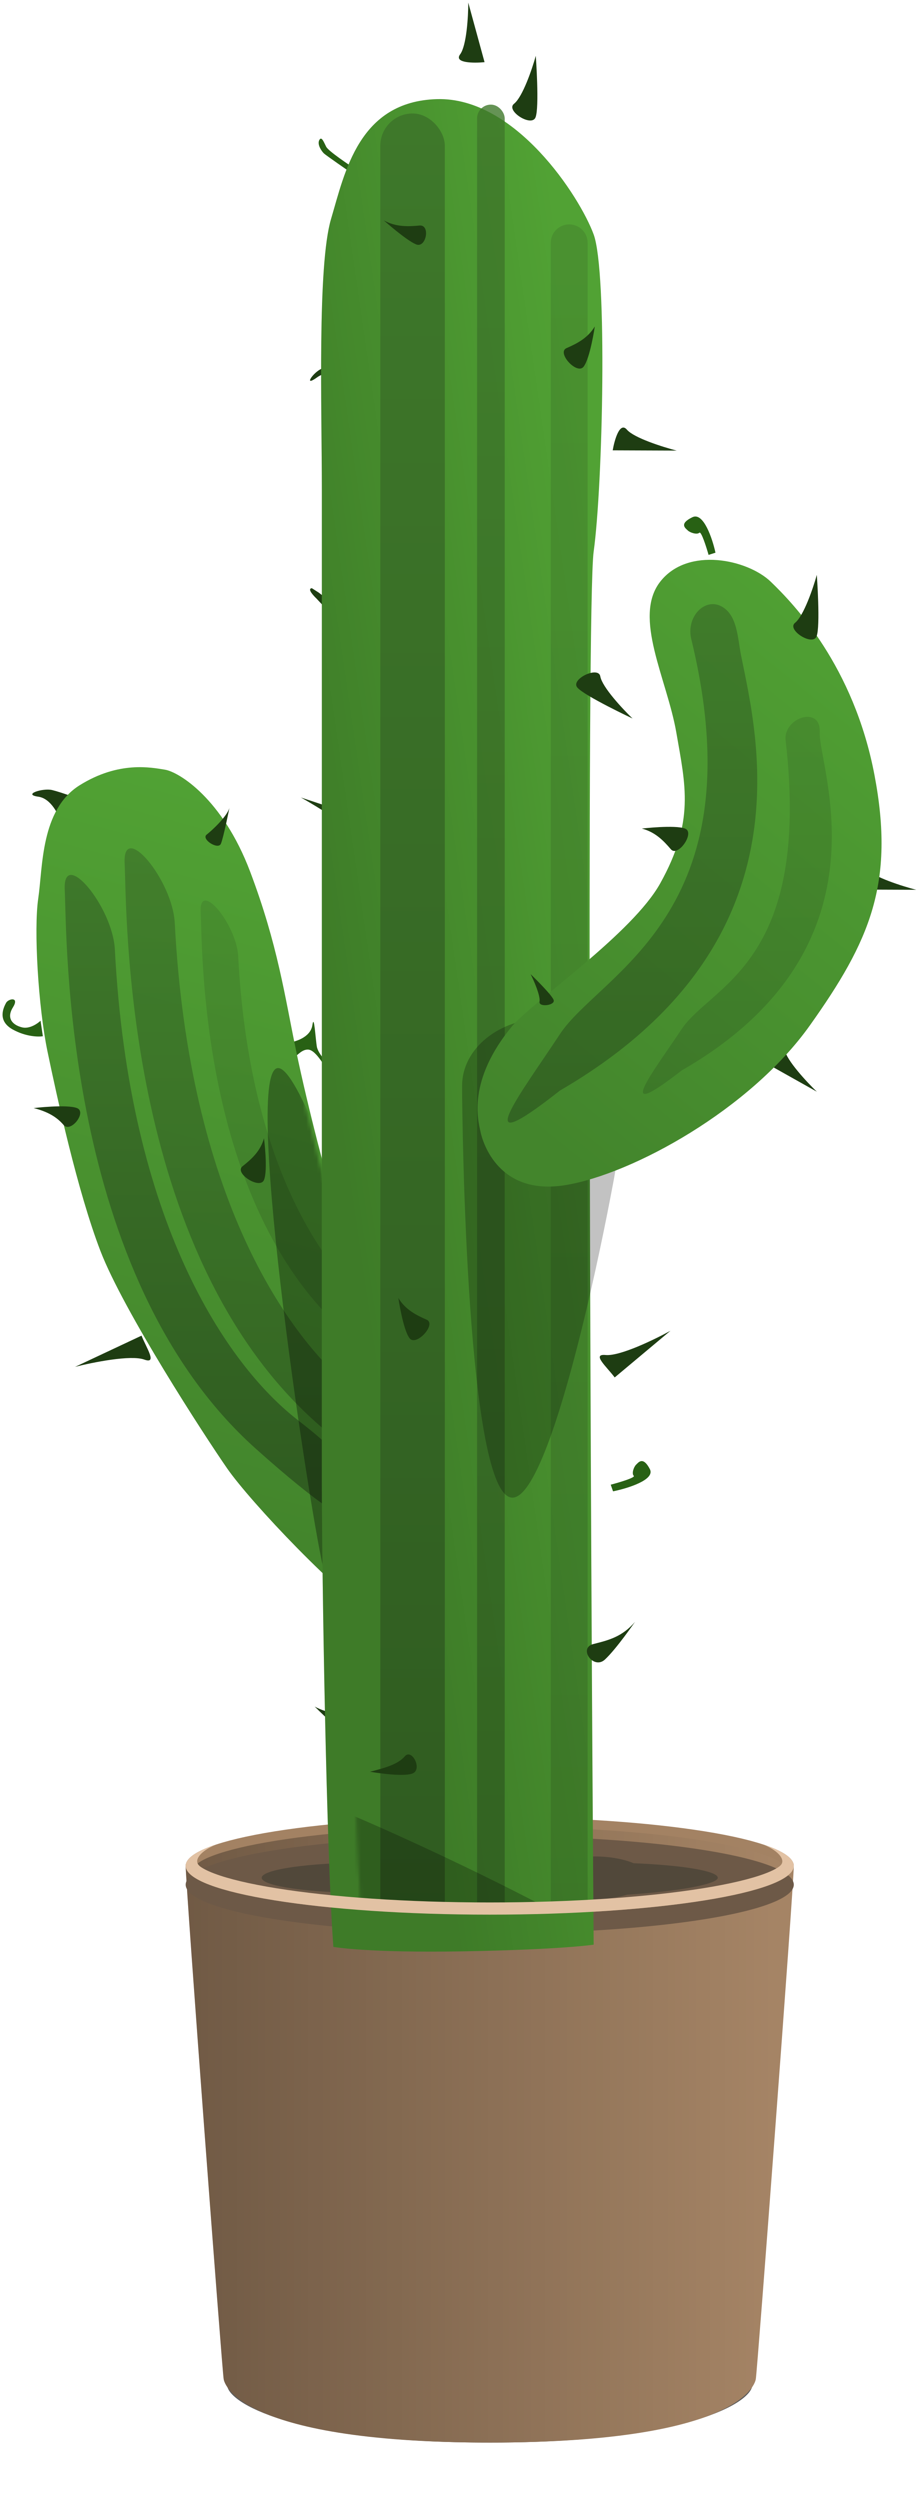 <svg width="268" height="730" viewBox="0 0 268 730" fill="none" xmlns="http://www.w3.org/2000/svg">
<g opacity="0.64" filter="url(#filter0_f_1006_2058)">
<path d="M219.875 696.424C219.875 701.432 201.025 713.265 143.129 713.265C85.233 713.265 66.383 701.432 66.383 696.424C66.383 691.416 100.743 688.651 143.129 688.651C185.515 688.651 219.875 691.416 219.875 696.424Z" fill="black"/>
</g>
<path d="M231.993 544.853C231.993 550.856 221.221 693.833 220.885 694.74C220.885 694.74 219.033 713.265 143.129 713.265C67.224 713.265 65.373 694.74 65.373 694.74C65.036 693.833 54.265 550.517 54.265 544.853C54.265 538.375 94.051 530.603 143.129 530.603C192.207 530.603 231.993 537.728 231.993 544.853Z" fill="#A58465"/>
<path d="M231.993 544.853C231.993 550.856 221.221 693.833 220.885 694.74C220.885 694.74 219.033 713.265 143.129 713.265C67.224 713.265 65.373 694.74 65.373 694.74C65.036 693.833 54.265 550.517 54.265 544.853C54.265 538.375 94.051 530.603 143.129 530.603C192.207 530.603 231.993 537.728 231.993 544.853Z" fill="url(#paint0_linear_1006_2058)" fill-opacity="0.32"/>
<g filter="url(#filter1_i_1006_2058)">
<ellipse cx="143.129" cy="544.853" rx="88.864" ry="14.25" fill="#6D5947"/>
</g>
<g filter="url(#filter2_i_1006_2058)">
<path fill-rule="evenodd" clip-rule="evenodd" d="M165.331 556.374C160.163 556.244 155.696 555.899 151.996 555.418C146.946 556.592 139.863 557.322 132.021 557.322C124.354 557.322 117.414 556.624 112.388 555.497C110.94 555.526 109.459 555.541 107.954 555.541C90.572 555.541 76.481 553.547 76.481 551.087C76.481 548.628 90.572 546.634 107.954 546.634C109.459 546.634 110.94 546.649 112.388 546.678C117.414 545.55 124.354 544.853 132.021 544.853C141.274 544.853 149.47 545.869 154.516 547.431C156.809 547.229 159.3 547.06 161.946 546.931C164.828 545.655 169.015 544.853 173.676 544.853C178.224 544.853 182.322 545.617 185.195 546.84C199.445 547.409 209.777 549.095 209.777 551.087C209.777 552.978 197.732 555.12 183.335 556.01C180.669 556.832 177.317 557.322 173.676 557.322C170.611 557.322 167.75 556.975 165.331 556.374Z" fill="#51483A"/>
</g>
<path d="M230.618 544.853C230.618 545.213 230.389 545.819 229.339 546.642C228.313 547.447 226.714 548.283 224.522 549.114C220.154 550.77 213.753 552.288 205.747 553.572C189.758 556.136 167.618 557.728 143.129 557.728C118.639 557.728 96.5 556.136 80.51 553.572C72.505 552.288 66.104 550.77 61.736 549.114C59.544 548.283 57.945 547.447 56.918 546.642C55.868 545.819 55.64 545.213 55.64 544.853C55.64 544.492 55.868 543.886 56.918 543.063C57.945 542.259 59.544 541.423 61.736 540.592C66.104 538.935 72.505 537.418 80.51 536.134C96.5 533.57 118.639 531.978 143.129 531.978C167.618 531.978 189.758 533.57 205.747 536.134C213.753 537.418 220.154 538.935 224.522 540.592C226.714 541.423 228.313 542.259 229.339 543.063C230.389 543.886 230.618 544.492 230.618 544.853Z" stroke="#A38263" stroke-width="2.75"/>
<path d="M95.331 42.855C96.004 44.15 101.839 48.037 104.756 49.98L104.756 51.923C101.614 49.764 95.196 45.316 94.658 44.798C93.985 44.15 92.638 42.207 93.311 40.912C93.985 39.616 94.658 41.559 95.331 42.855Z" fill="#286114"/>
<path d="M93.153 173.051C93.826 173.478 102.353 180.604 105.27 182.547L103.251 185.358C100.109 183.199 93.018 175.292 92.479 174.774C91.806 174.126 89.639 171.93 91.133 171.756C91.133 171.756 92.48 172.624 93.153 173.051Z" fill="#1E3D12"/>
<path d="M6.467 300.008C8.621 300.526 10.955 298.929 11.853 298.065L12.526 302.599C11.179 302.815 7.544 302.729 3.774 300.656C-0.938 298.065 1.081 294.179 1.754 292.883L1.754 292.883C2.428 291.588 5.794 290.94 3.774 294.179C1.754 297.417 3.774 299.36 6.467 300.008Z" fill="#286114"/>
<path d="M11.18 232.643C14.95 233.161 17.238 238.041 17.912 240.416C20.38 238.689 25.317 235.105 25.317 234.586C25.317 233.939 17.912 231.348 15.219 230.7C12.526 230.052 6.467 231.996 11.18 232.643Z" fill="#1E3D12"/>
<path d="M92.638 110.22C95.685 108.021 100.515 108.351 102.736 109.572C103.212 106.671 103.885 104.156 103.505 103.789C103.029 103.331 95.888 106.537 93.508 107.911C91.128 109.285 88.83 112.968 92.638 110.22Z" fill="#1E3D12"/>
<path d="M91.292 299.361C90.753 302.988 86.13 304.327 83.886 304.543L85.233 309.077C86.355 309.077 87.791 306.486 89.945 306.486C92.638 306.486 95.331 312.963 95.331 311.02C95.331 309.466 93.311 308.213 92.638 305.838C92.189 303.463 91.83 295.733 91.292 299.361Z" fill="#286114"/>
<path d="M238.725 318.793L222.568 309.725C224.588 307.35 228.761 303.377 229.3 306.486C229.839 309.595 235.808 315.986 238.725 318.793Z" fill="#1E3D12"/>
<path d="M87.926 232.872L118.636 243.041C116.128 248.425 114.361 256.804 111.753 251.275C109.144 245.747 94.781 236.702 87.926 232.872Z" fill="#1E3D12"/>
<path d="M21.951 399.139L41.365 390.025C42.817 393.692 46.081 398.432 42.152 397.012C38.223 395.592 27.047 397.838 21.951 399.139Z" fill="#1E3D12"/>
<path d="M195.951 388.596L179.65 402.234C177.261 399.053 172.832 395.288 177.009 395.681C181.187 396.074 191.377 391.121 195.951 388.596Z" fill="#1E3D12"/>
<path d="M267.785 259.836L249.08 259.755C249.595 256.727 251.145 251.278 253.227 253.712C255.309 256.145 263.8 258.808 267.785 259.836Z" fill="#1E3D12"/>
<path d="M197.771 131.583L179.066 131.503C179.581 128.474 181.131 123.026 183.213 125.459C185.295 127.893 193.786 130.556 197.771 131.583Z" fill="#1E3D12"/>
<path d="M136.855 0.753L141.616 18.157C138.442 18.463 132.571 18.432 134.475 15.867C136.379 13.302 136.855 4.722 136.855 0.753Z" fill="#1E3D12"/>
<path d="M201.025 154.914C200.352 154.266 198.332 152.97 202.372 151.027C205.603 149.473 208.206 157.289 209.104 161.391L207.084 162.039C206.411 159.664 204.93 155.043 204.391 155.561C203.718 156.209 201.698 155.561 201.025 154.914Z" fill="#286114"/>
<g filter="url(#filter3_ii_1006_2058)">
<path d="M66.383 432.795C73.115 442.511 99.371 470.364 112.162 478.137C136.397 497.569 121.009 393.283 119.567 391.339C116.201 386.805 101.39 366.077 98.697 358.305C96.004 350.532 89.945 327.213 86.579 311.02C83.213 294.826 81.194 279.928 73.115 258.552C65.037 237.177 52.245 229.404 48.206 228.756C44.167 228.109 34.742 226.165 23.297 233.291C11.853 240.416 12.526 257.257 11.18 266.325C9.833 275.394 11.18 298.065 13.873 311.02C16.566 323.974 22.624 351.827 29.357 369.316C36.089 386.805 59.651 423.079 66.383 432.795Z" fill="url(#paint1_linear_1006_2058)"/>
</g>
<g filter="url(#filter4_f_1006_2058)">
<path d="M74.798 423.079C18.248 372.555 19.594 273.451 18.921 259.848C18.299 247.273 32.914 264.697 33.569 277.271C37.711 356.796 66.198 398.346 86.712 414.426C92.589 419.033 98.676 423.711 102.281 430.251C110.477 445.119 111.986 456.304 74.798 423.079Z" fill="url(#paint2_linear_1006_2058)"/>
</g>
<g opacity="0.8" filter="url(#filter5_f_1006_2058)">
<path d="M92.301 415.306C35.752 364.782 37.098 265.678 36.425 252.076C35.802 239.5 50.417 256.925 51.072 269.498C55.215 349.023 83.701 390.573 104.215 406.653C110.092 411.26 116.179 415.938 119.784 422.478C127.981 437.346 129.489 448.531 92.301 415.306Z" fill="url(#paint3_linear_1006_2058)"/>
</g>
<g opacity="0.4" filter="url(#filter6_f_1006_2058)">
<path d="M100.471 388.697C58.153 350.791 59.161 276.435 58.657 266.23C58.192 256.808 69.128 269.857 69.617 279.277C72.566 336.144 92.063 367.136 107.177 380.37C112.797 385.291 119.055 389.92 122.365 396.617C127.17 406.337 126.134 411.686 100.471 388.697Z" fill="url(#paint4_linear_1006_2058)"/>
</g>
<path d="M9.833 323.567C9.833 323.567 19.463 322.428 22.479 323.567C25.494 324.706 20.667 330.942 18.585 328.509C16.503 326.075 13.818 324.594 9.833 323.567Z" fill="#1E3D12"/>
<mask id="mask0_1006_2058" style="mask-type:alpha" maskUnits="userSpaceOnUse" x="10" y="228" width="116" height="253">
<path d="M66.383 432.795C73.115 442.511 99.371 470.364 112.162 478.137C136.397 497.569 121.009 393.283 119.567 391.339C116.201 386.805 101.39 366.077 98.697 358.305C96.004 350.532 89.945 327.213 86.579 311.02C83.213 294.826 81.194 279.928 73.115 258.552C65.037 237.177 52.245 229.404 48.206 228.756C44.167 228.109 34.742 226.165 23.297 233.291C11.853 240.416 12.526 257.257 11.18 266.325C9.833 275.394 11.18 298.065 13.873 311.02C16.566 323.974 22.624 351.827 29.357 369.316C36.089 386.805 59.651 423.079 66.383 432.795Z" fill="url(#paint5_linear_1006_2058)"/>
</mask>
<g mask="url(#mask0_1006_2058)">
<g opacity="0.32" filter="url(#filter7_f_1006_2058)">
<path d="M94.807 459.21C91.273 446.519 70.916 314.519 80.972 311.926C91.028 309.334 127.688 437.131 131.223 449.822C134.757 462.513 129.47 474.902 119.414 477.495C109.358 480.087 98.341 471.901 94.807 459.21Z" fill="black"/>
</g>
</g>
<path d="M185.895 427.719C186.568 427.071 187.915 425.128 189.934 429.014C191.55 432.124 183.427 434.628 179.163 435.492L178.49 433.548C180.958 432.901 185.76 431.476 185.222 430.957C184.549 430.31 185.222 428.367 185.895 427.719Z" fill="#286114"/>
<path d="M94.658 406.396C94.658 406.396 103.556 408.034 105.56 408.791C107.563 409.548 104.188 414.423 102.804 412.806C101.421 411.189 97.306 407.079 94.658 406.396Z" fill="#1E3D12"/>
<path d="M91.965 498.336C91.965 498.336 100.631 506.989 103.6 508.235C106.569 509.481 108.369 500.836 105.109 501.14C101.848 501.444 95.538 500.321 91.965 498.336Z" fill="#1E3D12"/>
<g filter="url(#filter8_i_1006_2058)">
<path d="M102.063 419.192C102.063 449.247 103.409 529.308 105.429 556.513C105.429 556.513 115.258 558.326 143.802 557.808C172.347 557.29 181.502 555.865 181.502 555.865C180.604 437.976 179.348 164.63 181.502 149.084C184.195 129.652 185.541 67.469 181.502 56.457C177.463 45.446 158.613 16.297 135.724 16.945C112.834 17.593 108.795 38.32 104.756 51.923C100.716 65.525 102.063 107.629 102.063 130.947V299.36V419.192Z" fill="#51A234"/>
<path d="M102.063 419.192C102.063 449.247 103.409 529.308 105.429 556.513C105.429 556.513 115.258 558.326 143.802 557.808C172.347 557.29 181.502 555.865 181.502 555.865C180.604 437.976 179.348 164.63 181.502 149.084C184.195 129.652 185.541 67.469 181.502 56.457C177.463 45.446 158.613 16.297 135.724 16.945C112.834 17.593 108.795 38.32 104.756 51.923C100.716 65.525 102.063 107.629 102.063 130.947V299.36V419.192Z" fill="url(#paint6_linear_1006_2058)" fill-opacity="0.24"/>
</g>
<mask id="mask1_1006_2058" style="mask-type:alpha" maskUnits="userSpaceOnUse" x="101" y="16" width="84" height="542">
<path d="M102.063 419.193C102.063 449.248 103.409 529.309 105.429 556.514C105.429 556.514 115.258 558.327 143.802 557.809C172.347 557.291 181.502 555.866 181.502 555.866C180.604 437.978 179.348 164.631 181.502 149.085C184.195 129.653 185.541 67.47 181.502 56.458C177.463 45.447 158.613 16.298 135.724 16.946C112.834 17.594 108.795 38.322 104.756 51.924C100.716 65.527 102.063 107.63 102.063 130.948V299.361V419.193Z" fill="#51A234"/>
<path d="M102.063 419.193C102.063 449.248 103.409 529.309 105.429 556.514C105.429 556.514 115.258 558.327 143.802 557.809C172.347 557.291 181.502 555.866 181.502 555.866C180.604 437.978 179.348 164.631 181.502 149.085C184.195 129.653 185.541 67.47 181.502 56.458C177.463 45.447 158.613 16.298 135.724 16.946C112.834 17.594 108.795 38.322 104.756 51.924C100.716 65.527 102.063 107.63 102.063 130.948V299.361V419.193Z" fill="url(#paint7_linear_1006_2058)" fill-opacity="0.24"/>
</mask>
<g mask="url(#mask1_1006_2058)">
<g filter="url(#filter9_f_1006_2058)">
<rect x="111.151" y="33.139" width="18.85" height="537.625" rx="9.425" fill="url(#paint8_linear_1006_2058)"/>
</g>
<g opacity="0.8" filter="url(#filter10_f_1006_2058)">
<rect x="139.426" y="30.548" width="8.079" height="540.216" rx="4.039" fill="url(#paint9_linear_1006_2058)"/>
</g>
<g opacity="0.4" filter="url(#filter11_f_1006_2058)">
<path d="M160.969 70.912C160.969 67.937 163.38 65.526 166.355 65.526V65.526C169.329 65.526 171.74 67.937 171.74 70.912V589.992C171.74 592.967 169.329 595.378 166.355 595.378V595.378C163.38 595.378 160.969 592.967 160.969 589.992V70.912Z" fill="url(#paint10_linear_1006_2058)"/>
</g>
<g opacity="0.24" filter="url(#filter12_f_1006_2058)">
<path d="M183.522 317.054C183.522 327.899 163.15 437.329 149.765 437.329C136.38 437.329 135.051 327.899 135.051 317.054C135.051 306.209 145.901 297.417 159.286 297.417C172.671 297.417 183.522 306.209 183.522 317.054Z" fill="black"/>
</g>
<g opacity="0.24" filter="url(#filter13_f_1006_2058)">
<path d="M89.46 524.852C100.348 527.659 204.933 574.915 201.469 587.354C198.005 599.794 87.803 572.707 76.915 569.9C66.028 567.093 60.01 554.733 63.474 542.294C66.939 529.854 78.573 522.045 89.46 524.852Z" fill="black"/>
</g>
</g>
<path d="M116.425 379.032C116.425 379.032 117.774 388.277 119.698 390.785C121.621 393.293 127.673 386.672 124.691 385.367C121.71 384.061 118.488 382.47 116.425 379.032Z" fill="#1E3D12"/>
<path d="M108.142 517.372C108.142 517.372 117.528 519.026 120.544 517.887C123.559 516.748 120.383 510.441 118.301 512.875C116.239 515.285 112.205 516.325 108.256 517.343L108.142 517.372Z" fill="#1E3D12"/>
<path d="M185.588 473.603C185.588 473.603 180.137 481.521 176.789 484.614C173.441 487.707 168.884 481.228 173.423 480.08L173.494 480.062C178.003 478.922 181.829 477.954 185.588 473.603Z" fill="#1E3D12"/>
<path d="M184.868 209.818C184.868 209.818 170.731 203.186 168.711 200.749C166.691 198.312 174.905 194.401 175.443 197.511C175.982 200.62 181.951 207.011 184.868 209.818Z" fill="#1E3D12"/>
<g filter="url(#filter14_ii_1006_2058)">
<path d="M192.946 255.962C184.868 270.471 156.817 289.644 149.861 297.417C136.397 313.568 139.763 325.27 140.436 328.508C141.109 331.747 145.822 347.293 165.345 344.054C184.868 340.816 219.202 322.031 236.705 297.417C254.209 272.803 261.614 255.962 255.555 224.222C249.496 192.483 231.993 174.346 225.261 167.869C218.528 161.391 201.025 157.505 192.946 167.869C184.868 178.233 194.966 196.369 197.659 211.915C200.352 227.461 203.045 237.825 192.946 255.962Z" fill="url(#paint11_linear_1006_2058)"/>
</g>
<g opacity="0.8" filter="url(#filter15_f_1006_2058)">
<path d="M210.811 177.048C205.929 174.463 200.457 180.162 202.035 186.654C221.558 266.974 175.331 284.247 163.662 301.952C151.993 319.657 136.06 340.169 163.662 318.447C237.017 275.836 221.362 215.244 216.583 191.387C215.537 186.162 215.52 179.542 210.811 177.048Z" fill="url(#paint12_linear_1006_2058)"/>
</g>
<g opacity="0.4" filter="url(#filter16_f_1006_2058)">
<path d="M239.571 213.828C239.97 205.869 228.849 209.603 229.607 216.197C237.117 281.575 207.85 287.576 199.214 300.525C190.577 313.474 178.786 328.476 199.214 312.589C261.494 276.837 239.073 223.777 239.571 213.828Z" fill="url(#paint13_linear_1006_2058)"/>
</g>
<path d="M238.721 167.868C238.721 167.868 239.821 182.964 238.637 185.866C237.453 188.767 229.827 183.879 232.356 181.875C234.885 179.872 237.653 171.703 238.721 167.868Z" fill="#1E3D12"/>
<path d="M156.589 16.297C156.589 16.297 157.689 31.393 156.505 34.294C155.322 37.196 147.695 32.307 150.224 30.304C152.753 28.301 155.521 20.131 156.589 16.297Z" fill="#1E3D12"/>
<path d="M155.073 284.463C155.073 284.463 161.201 290.369 161.798 291.989C162.395 293.61 157.381 294.225 157.682 292.511C157.984 290.797 156.068 286.431 155.073 284.463Z" fill="#1E3D12"/>
<path d="M187.561 241.951C187.561 241.951 197.191 240.812 200.207 241.951C203.222 243.09 198.142 250.428 196.06 247.995C193.978 245.561 191.546 242.979 187.561 241.951Z" fill="#1E3D12"/>
<path d="M173.839 95.322C173.839 95.322 172.49 104.567 170.566 107.075C168.643 109.583 162.591 102.962 165.573 101.656C168.555 100.351 171.777 98.76 173.839 95.322Z" fill="#1E3D12"/>
<path d="M112.161 64.35C112.161 64.35 118.617 70.11 121.586 71.356C124.555 72.602 125.873 65.555 122.612 65.859C119.351 66.163 115.734 66.335 112.161 64.35Z" fill="#1E3D12"/>
<path d="M77.156 332.395C77.156 332.395 78.34 341.661 77.156 344.562C75.973 347.463 68.346 342.575 70.875 340.572C73.404 338.568 76.088 336.229 77.156 332.395Z" fill="#1E3D12"/>
<path d="M67.056 235.882C67.056 235.882 65.354 244.443 64.567 246.371C63.781 248.298 58.714 245.051 60.394 243.72C62.075 242.389 66.347 238.429 67.056 235.882Z" fill="#1E3D12"/>
<path fill-rule="evenodd" clip-rule="evenodd" d="M227.971 544.841C227.976 544.845 227.98 544.849 227.985 544.853C227.944 544.887 227.899 544.924 227.849 544.962C227.089 545.558 225.741 546.293 223.652 547.085C219.51 548.655 213.299 550.141 205.356 551.415C189.532 553.953 167.529 555.54 143.129 555.54C118.729 555.54 96.726 553.953 80.901 551.415C72.959 550.141 66.747 548.655 62.606 547.085C60.516 546.293 59.169 545.558 58.409 544.962C58.359 544.924 58.314 544.887 58.273 544.853L58.29 544.838C56.454 543.318 58.529 540.522 63.171 538.627C57.465 540.508 54.265 542.62 54.265 544.853C54.265 552.723 94.051 559.103 143.129 559.103C192.207 559.103 231.993 552.723 231.993 544.853C231.993 542.621 228.795 540.51 223.093 538.629C227.736 540.525 229.813 543.323 227.971 544.841ZM228.373 544.454C228.373 544.454 228.37 544.461 228.36 544.475C228.367 544.461 228.373 544.454 228.373 544.454ZM57.885 544.454C57.885 544.454 57.89 544.461 57.897 544.475C57.888 544.461 57.885 544.454 57.885 544.454ZM57.885 545.251C57.885 545.251 57.888 545.244 57.897 545.23C57.89 545.244 57.885 545.251 57.885 545.251ZM228.36 545.23C228.37 545.244 228.373 545.251 228.373 545.251C228.373 545.251 228.367 545.244 228.36 545.23Z" fill="#E2C2A4"/>
<defs>
<filter id="filter0_f_1006_2058" x="50.383" y="672.651" width="185.492" height="56.614" filterUnits="userSpaceOnUse" color-interpolation-filters="sRGB">
<feFlood flood-opacity="0" result="BackgroundImageFix"/>
<feBlend mode="normal" in="SourceGraphic" in2="BackgroundImageFix" result="shape"/>
<feGaussianBlur stdDeviation="8" result="effect1_foregroundBlur_1006_2058"/>
</filter>
<filter id="filter1_i_1006_2058" x="54.265" y="530.603" width="177.728" height="34.001" filterUnits="userSpaceOnUse" color-interpolation-filters="sRGB">
<feFlood flood-opacity="0" result="BackgroundImageFix"/>
<feBlend mode="normal" in="SourceGraphic" in2="BackgroundImageFix" result="shape"/>
<feColorMatrix in="SourceAlpha" type="matrix" values="0 0 0 0 0 0 0 0 0 0 0 0 0 0 0 0 0 0 127 0" result="hardAlpha"/>
<feOffset dy="5.5"/>
<feGaussianBlur stdDeviation="2.75"/>
<feComposite in2="hardAlpha" operator="arithmetic" k2="-1" k3="1"/>
<feColorMatrix type="matrix" values="0 0 0 0 0 0 0 0 0 0 0 0 0 0 0 0 0 0 0.25 0"/>
<feBlend mode="normal" in2="shape" result="effect1_innerShadow_1006_2058"/>
</filter>
<filter id="filter2_i_1006_2058" x="76.481" y="542.103" width="133.296" height="15.219" filterUnits="userSpaceOnUse" color-interpolation-filters="sRGB">
<feFlood flood-opacity="0" result="BackgroundImageFix"/>
<feBlend mode="normal" in="SourceGraphic" in2="BackgroundImageFix" result="shape"/>
<feColorMatrix in="SourceAlpha" type="matrix" values="0 0 0 0 0 0 0 0 0 0 0 0 0 0 0 0 0 0 127 0" result="hardAlpha"/>
<feOffset dy="-2.75"/>
<feGaussianBlur stdDeviation="2.75"/>
<feComposite in2="hardAlpha" operator="arithmetic" k2="-1" k3="1"/>
<feColorMatrix type="matrix" values="0 0 0 0 0 0 0 0 0 0 0 0 0 0 0 0 0 0 0.32 0"/>
<feBlend mode="normal" in2="shape" result="effect1_innerShadow_1006_2058"/>
</filter>
<filter id="filter3_ii_1006_2058" x="2.652" y="220.02" width="131.054" height="272.529" filterUnits="userSpaceOnUse" color-interpolation-filters="sRGB">
<feFlood flood-opacity="0" result="BackgroundImageFix"/>
<feBlend mode="normal" in="SourceGraphic" in2="BackgroundImageFix" result="shape"/>
<feColorMatrix in="SourceAlpha" type="matrix" values="0 0 0 0 0 0 0 0 0 0 0 0 0 0 0 0 0 0 127 0" result="hardAlpha"/>
<feOffset dx="8" dy="-16"/>
<feGaussianBlur stdDeviation="4"/>
<feComposite in2="hardAlpha" operator="arithmetic" k2="-1" k3="1"/>
<feColorMatrix type="matrix" values="0 0 0 0 0 0 0 0 0 0 0 0 0 0 0 0 0 0 0.25 0"/>
<feBlend mode="normal" in2="shape" result="effect1_innerShadow_1006_2058"/>
<feColorMatrix in="SourceAlpha" type="matrix" values="0 0 0 0 0 0 0 0 0 0 0 0 0 0 0 0 0 0 127 0" result="hardAlpha"/>
<feOffset dx="-8" dy="12"/>
<feGaussianBlur stdDeviation="8"/>
<feComposite in2="hardAlpha" operator="arithmetic" k2="-1" k3="1"/>
<feColorMatrix type="matrix" values="0 0 0 0 0.499 0 0 0 0 0.833 0 0 0 0 0.382 0 0 0 1 0"/>
<feBlend mode="normal" in2="effect1_innerShadow_1006_2058" result="effect2_innerShadow_1006_2058"/>
</filter>
<filter id="filter4_f_1006_2058" x="10.902" y="247.495" width="104.162" height="205.236" filterUnits="userSpaceOnUse" color-interpolation-filters="sRGB">
<feFlood flood-opacity="0" result="BackgroundImageFix"/>
<feBlend mode="normal" in="SourceGraphic" in2="BackgroundImageFix" result="shape"/>
<feGaussianBlur stdDeviation="4" result="effect1_foregroundBlur_1006_2058"/>
</filter>
<filter id="filter5_f_1006_2058" x="28.405" y="239.722" width="104.162" height="205.236" filterUnits="userSpaceOnUse" color-interpolation-filters="sRGB">
<feFlood flood-opacity="0" result="BackgroundImageFix"/>
<feBlend mode="normal" in="SourceGraphic" in2="BackgroundImageFix" result="shape"/>
<feGaussianBlur stdDeviation="4" result="effect1_foregroundBlur_1006_2058"/>
</filter>
<filter id="filter6_f_1006_2058" x="50.643" y="254.967" width="81.973" height="157.975" filterUnits="userSpaceOnUse" color-interpolation-filters="sRGB">
<feFlood flood-opacity="0" result="BackgroundImageFix"/>
<feBlend mode="normal" in="SourceGraphic" in2="BackgroundImageFix" result="shape"/>
<feGaussianBlur stdDeviation="4" result="effect1_foregroundBlur_1006_2058"/>
</filter>
<filter id="filter7_f_1006_2058" x="62.209" y="295.888" width="86.111" height="198.086" filterUnits="userSpaceOnUse" color-interpolation-filters="sRGB">
<feFlood flood-opacity="0" result="BackgroundImageFix"/>
<feBlend mode="normal" in="SourceGraphic" in2="BackgroundImageFix" result="shape"/>
<feGaussianBlur stdDeviation="8" result="effect1_foregroundBlur_1006_2058"/>
</filter>
<filter id="filter8_i_1006_2058" x="93.847" y="16.934" width="90.204" height="552.967" filterUnits="userSpaceOnUse" color-interpolation-filters="sRGB">
<feFlood flood-opacity="0" result="BackgroundImageFix"/>
<feBlend mode="normal" in="SourceGraphic" in2="BackgroundImageFix" result="shape"/>
<feColorMatrix in="SourceAlpha" type="matrix" values="0 0 0 0 0 0 0 0 0 0 0 0 0 0 0 0 0 0 127 0" result="hardAlpha"/>
<feOffset dx="-8" dy="12"/>
<feGaussianBlur stdDeviation="8"/>
<feComposite in2="hardAlpha" operator="arithmetic" k2="-1" k3="1"/>
<feColorMatrix type="matrix" values="0 0 0 0 0.499 0 0 0 0 0.833 0 0 0 0 0.382 0 0 0 1 0"/>
<feBlend mode="normal" in2="shape" result="effect1_innerShadow_1006_2058"/>
</filter>
<filter id="filter9_f_1006_2058" x="103.151" y="25.139" width="34.85" height="553.625" filterUnits="userSpaceOnUse" color-interpolation-filters="sRGB">
<feFlood flood-opacity="0" result="BackgroundImageFix"/>
<feBlend mode="normal" in="SourceGraphic" in2="BackgroundImageFix" result="shape"/>
<feGaussianBlur stdDeviation="4" result="effect1_foregroundBlur_1006_2058"/>
</filter>
<filter id="filter10_f_1006_2058" x="131.426" y="22.548" width="24.079" height="556.216" filterUnits="userSpaceOnUse" color-interpolation-filters="sRGB">
<feFlood flood-opacity="0" result="BackgroundImageFix"/>
<feBlend mode="normal" in="SourceGraphic" in2="BackgroundImageFix" result="shape"/>
<feGaussianBlur stdDeviation="4" result="effect1_foregroundBlur_1006_2058"/>
</filter>
<filter id="filter11_f_1006_2058" x="152.969" y="57.526" width="26.771" height="545.852" filterUnits="userSpaceOnUse" color-interpolation-filters="sRGB">
<feFlood flood-opacity="0" result="BackgroundImageFix"/>
<feBlend mode="normal" in="SourceGraphic" in2="BackgroundImageFix" result="shape"/>
<feGaussianBlur stdDeviation="4" result="effect1_foregroundBlur_1006_2058"/>
</filter>
<filter id="filter12_f_1006_2058" x="119.051" y="281.417" width="80.471" height="171.912" filterUnits="userSpaceOnUse" color-interpolation-filters="sRGB">
<feFlood flood-opacity="0" result="BackgroundImageFix"/>
<feBlend mode="normal" in="SourceGraphic" in2="BackgroundImageFix" result="shape"/>
<feGaussianBlur stdDeviation="8" result="effect1_foregroundBlur_1006_2058"/>
</filter>
<filter id="filter13_f_1006_2058" x="46.495" y="508.281" width="171.058" height="98.323" filterUnits="userSpaceOnUse" color-interpolation-filters="sRGB">
<feFlood flood-opacity="0" result="BackgroundImageFix"/>
<feBlend mode="normal" in="SourceGraphic" in2="BackgroundImageFix" result="shape"/>
<feGaussianBlur stdDeviation="8" result="effect1_foregroundBlur_1006_2058"/>
</filter>
<filter id="filter14_ii_1006_2058" x="131.572" y="153.471" width="134.068" height="201.024" filterUnits="userSpaceOnUse" color-interpolation-filters="sRGB">
<feFlood flood-opacity="0" result="BackgroundImageFix"/>
<feBlend mode="normal" in="SourceGraphic" in2="BackgroundImageFix" result="shape"/>
<feColorMatrix in="SourceAlpha" type="matrix" values="0 0 0 0 0 0 0 0 0 0 0 0 0 0 0 0 0 0 127 0" result="hardAlpha"/>
<feOffset dx="8" dy="-8"/>
<feGaussianBlur stdDeviation="4"/>
<feComposite in2="hardAlpha" operator="arithmetic" k2="-1" k3="1"/>
<feColorMatrix type="matrix" values="0 0 0 0 0 0 0 0 0 0 0 0 0 0 0 0 0 0 0.16 0"/>
<feBlend mode="normal" in2="shape" result="effect1_innerShadow_1006_2058"/>
<feColorMatrix in="SourceAlpha" type="matrix" values="0 0 0 0 0 0 0 0 0 0 0 0 0 0 0 0 0 0 127 0" result="hardAlpha"/>
<feOffset dx="-8" dy="10"/>
<feGaussianBlur stdDeviation="8"/>
<feComposite in2="hardAlpha" operator="arithmetic" k2="-1" k3="1"/>
<feColorMatrix type="matrix" values="0 0 0 0 0.499 0 0 0 0 0.833 0 0 0 0 0.382 0 0 0 1 0"/>
<feBlend mode="normal" in2="effect1_innerShadow_1006_2058" result="effect2_innerShadow_1006_2058"/>
</filter>
<filter id="filter15_f_1006_2058" x="140.372" y="168.411" width="88.945" height="167.403" filterUnits="userSpaceOnUse" color-interpolation-filters="sRGB">
<feFlood flood-opacity="0" result="BackgroundImageFix"/>
<feBlend mode="normal" in="SourceGraphic" in2="BackgroundImageFix" result="shape"/>
<feGaussianBlur stdDeviation="4" result="effect1_foregroundBlur_1006_2058"/>
</filter>
<filter id="filter16_f_1006_2058" x="179.897" y="201.325" width="71.203" height="126.116" filterUnits="userSpaceOnUse" color-interpolation-filters="sRGB">
<feFlood flood-opacity="0" result="BackgroundImageFix"/>
<feBlend mode="normal" in="SourceGraphic" in2="BackgroundImageFix" result="shape"/>
<feGaussianBlur stdDeviation="4" result="effect1_foregroundBlur_1006_2058"/>
</filter>
<linearGradient id="paint0_linear_1006_2058" x1="54.265" y1="600.558" x2="225.513" y2="600.559" gradientUnits="userSpaceOnUse">
<stop/>
<stop offset="1" stop-opacity="0"/>
</linearGradient>
<linearGradient id="paint1_linear_1006_2058" x1="87.252" y1="234.586" x2="31.983" y2="439.833" gradientUnits="userSpaceOnUse">
<stop stop-color="#51A234"/>
<stop offset="1" stop-color="#43852C"/>
</linearGradient>
<linearGradient id="paint2_linear_1006_2058" x1="62.982" y1="253.07" x2="62.982" y2="444.731" gradientUnits="userSpaceOnUse">
<stop stop-color="#3E782A"/>
<stop offset="1" stop-color="#2F5B20"/>
</linearGradient>
<linearGradient id="paint3_linear_1006_2058" x1="80.485" y1="245.297" x2="80.485" y2="436.958" gradientUnits="userSpaceOnUse">
<stop stop-color="#3E782A"/>
<stop offset="1" stop-color="#2F5B20"/>
</linearGradient>
<linearGradient id="paint4_linear_1006_2058" x1="91.628" y1="261.144" x2="91.628" y2="404.942" gradientUnits="userSpaceOnUse">
<stop stop-color="#3E782A"/>
<stop offset="1" stop-color="#2F5B20"/>
</linearGradient>
<linearGradient id="paint5_linear_1006_2058" x1="87.252" y1="234.586" x2="31.983" y2="439.833" gradientUnits="userSpaceOnUse">
<stop stop-color="#51A234"/>
<stop offset="1" stop-color="#43852C"/>
</linearGradient>
<linearGradient id="paint6_linear_1006_2058" x1="101.847" y1="281.692" x2="201.545" y2="267.214" gradientUnits="userSpaceOnUse">
<stop/>
<stop offset="1" stop-opacity="0"/>
</linearGradient>
<linearGradient id="paint7_linear_1006_2058" x1="101.847" y1="281.693" x2="201.545" y2="267.215" gradientUnits="userSpaceOnUse">
<stop/>
<stop offset="1" stop-opacity="0"/>
</linearGradient>
<linearGradient id="paint8_linear_1006_2058" x1="120.576" y1="33.139" x2="120.576" y2="570.764" gradientUnits="userSpaceOnUse">
<stop stop-color="#3E782A"/>
<stop offset="1" stop-color="#2F5B20"/>
</linearGradient>
<linearGradient id="paint9_linear_1006_2058" x1="143.466" y1="30.548" x2="143.466" y2="570.764" gradientUnits="userSpaceOnUse">
<stop stop-color="#3E782A"/>
<stop offset="1" stop-color="#2F5B20"/>
</linearGradient>
<linearGradient id="paint10_linear_1006_2058" x1="166.355" y1="65.526" x2="166.355" y2="595.378" gradientUnits="userSpaceOnUse">
<stop stop-color="#3E782A"/>
<stop offset="1" stop-color="#2F5B20"/>
</linearGradient>
<linearGradient id="paint11_linear_1006_2058" x1="275.078" y1="186.653" x2="158.043" y2="331.015" gradientUnits="userSpaceOnUse">
<stop stop-color="#51A234"/>
<stop offset="1" stop-color="#43852C"/>
</linearGradient>
<linearGradient id="paint12_linear_1006_2058" x1="202.407" y1="148.438" x2="202.407" y2="340.098" gradientUnits="userSpaceOnUse">
<stop stop-color="#3E782A"/>
<stop offset="1" stop-color="#2F5B20"/>
</linearGradient>
<linearGradient id="paint13_linear_1006_2058" x1="227.888" y1="188.245" x2="227.888" y2="328.425" gradientUnits="userSpaceOnUse">
<stop stop-color="#3E782A"/>
<stop offset="1" stop-color="#2F5B20"/>
</linearGradient>
</defs>
</svg>
